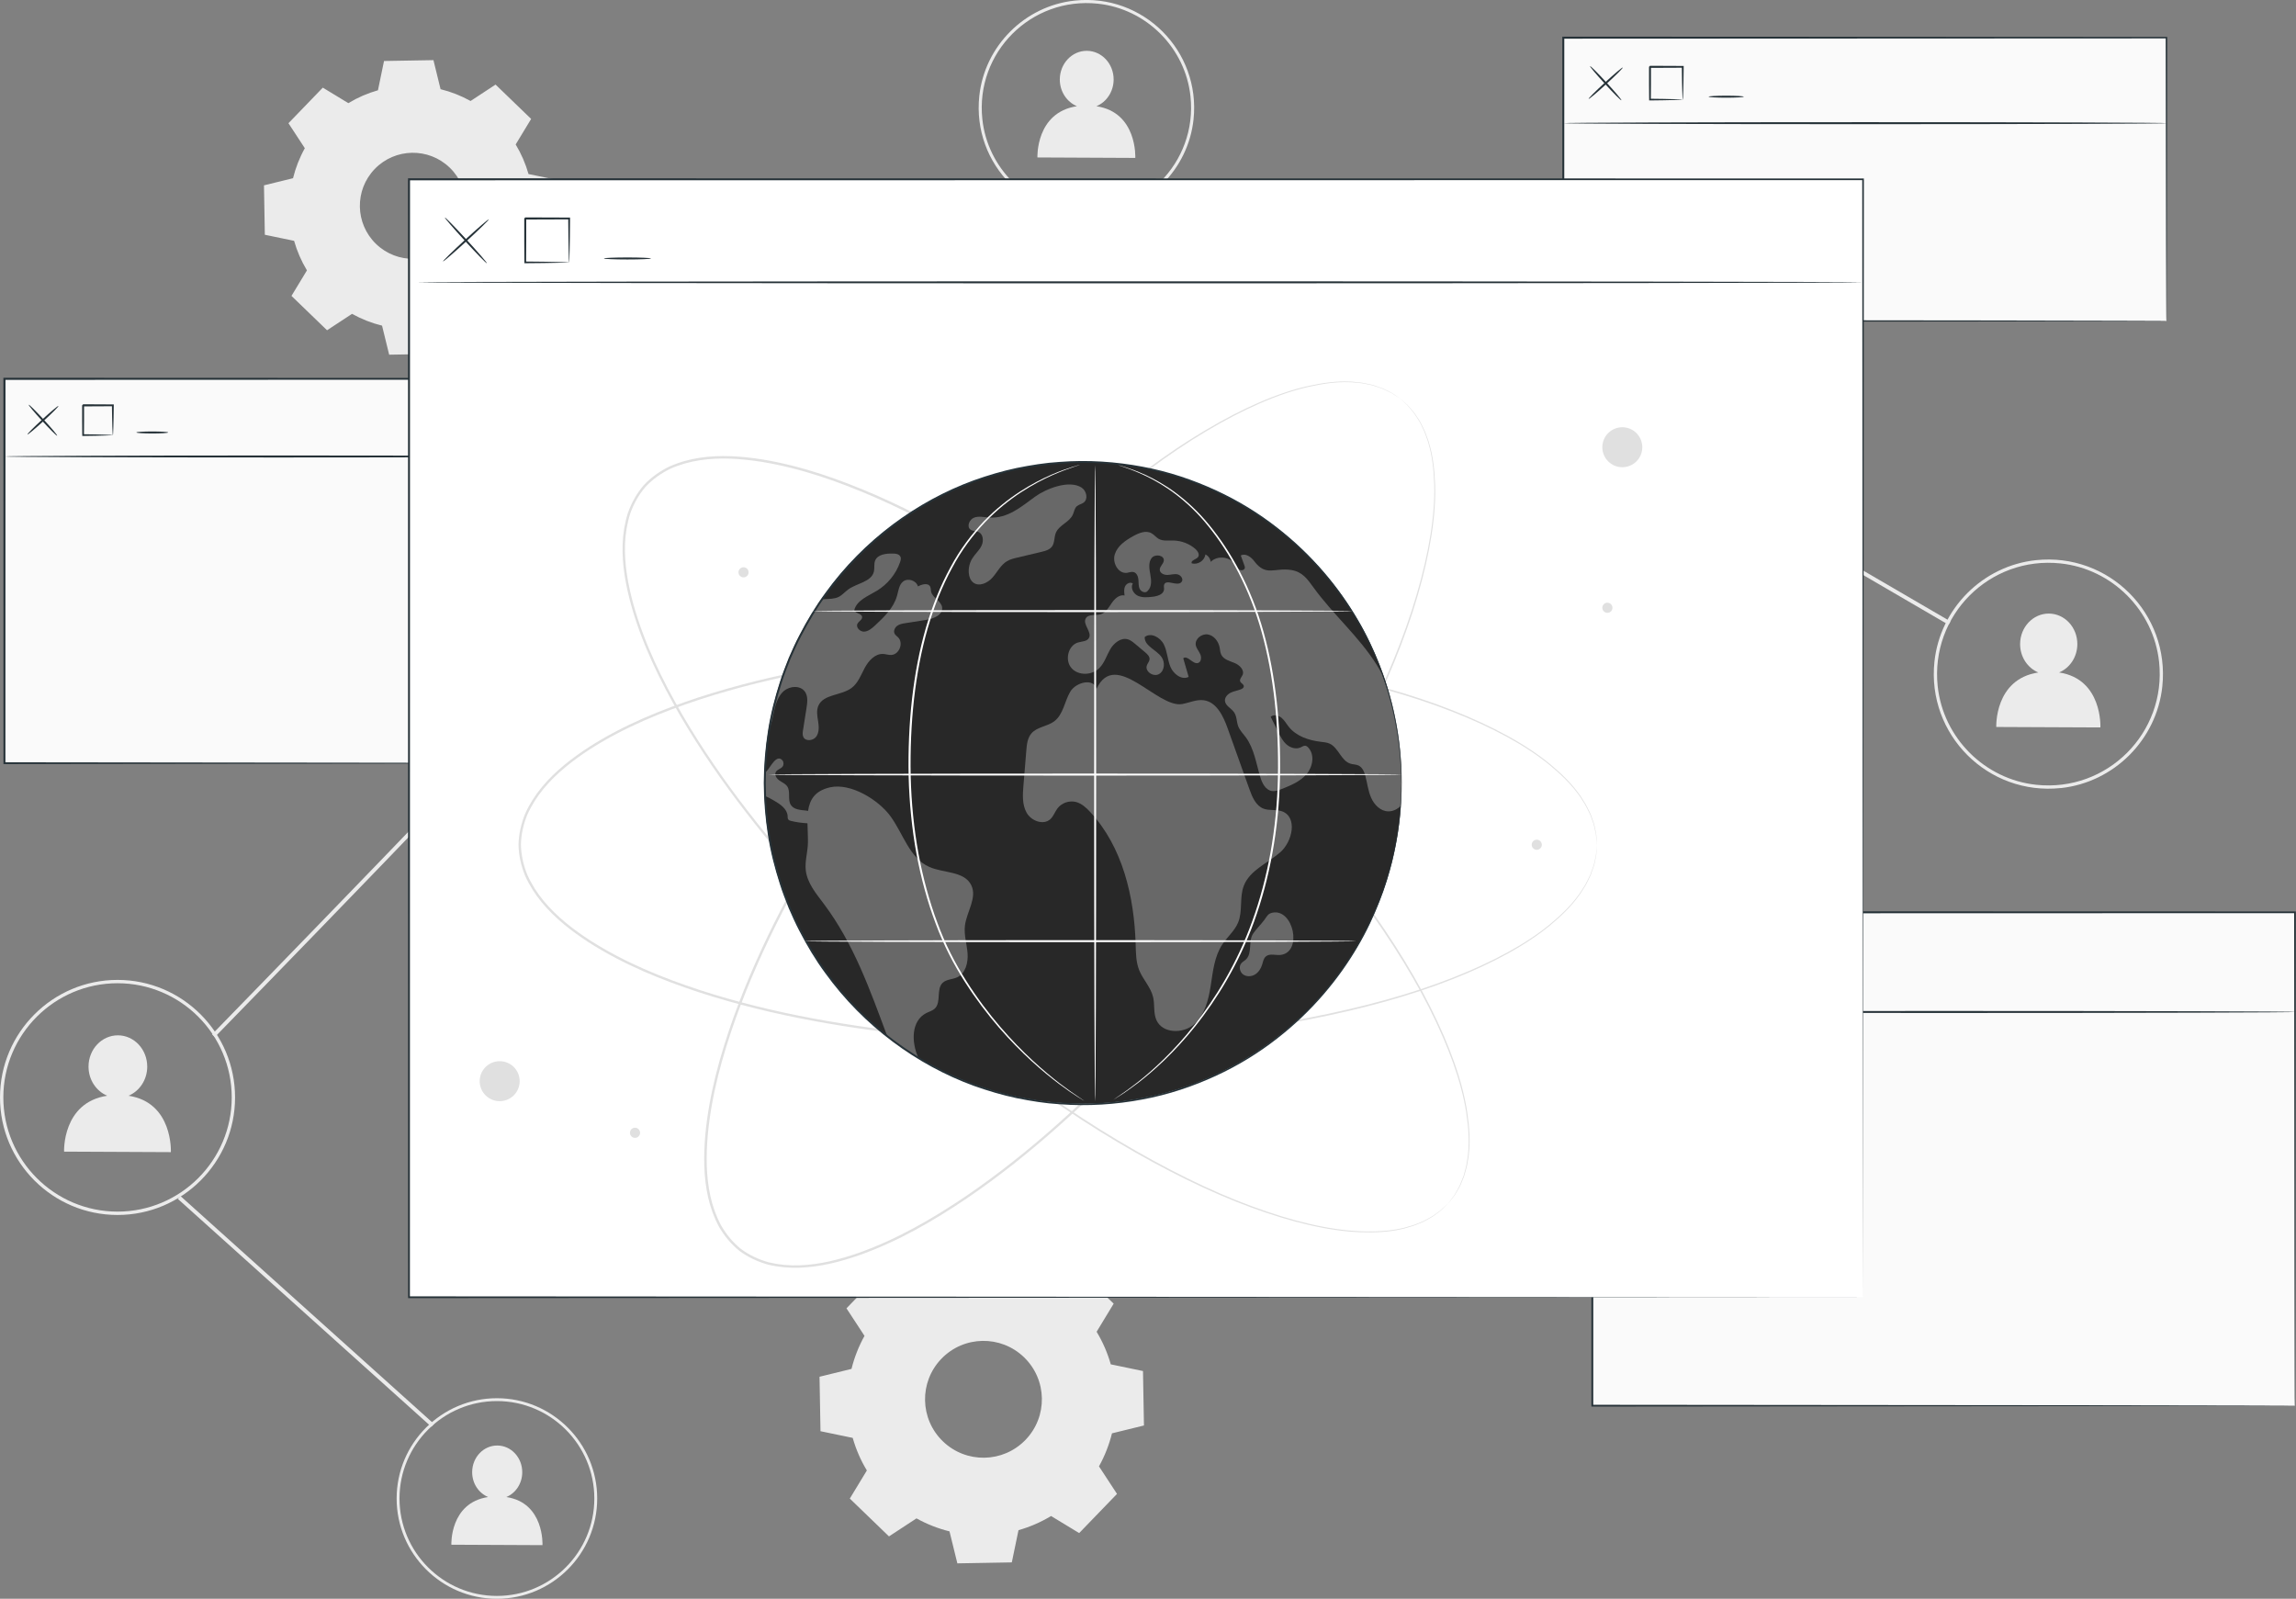 <?xml version="1.0" encoding="UTF-8"?><svg id="Window" xmlns="http://www.w3.org/2000/svg" viewBox="0 0 593.69 413.39"><rect x="0" y="0" width="593.69" height="413.39" fill="#808080" stroke="none"/><defs><style>.cls-1{fill:#fff;}.cls-2{fill:#fafafa;}.cls-3{fill:#e0e0e0;}.cls-4{fill:#282828;}.cls-5{opacity:.3;}.cls-6{fill:#ebebeb;}.cls-7{fill:#263238;}</style></defs><path class="cls-6" d="m235.93,332.57c2.66-1.61,5.5-2.83,8.42-3.66l1.73-8.33,14.08-.25,2.03,8.27c2.95.73,5.82,1.85,8.54,3.36l7.11-4.66,10.13,9.78-4.41,7.27c1.61,2.66,2.83,5.5,3.66,8.42l8.33,1.73.25,14.08-8.27,2.03c-.73,2.95-1.85,5.82-3.36,8.54l4.66,7.12-9.78,10.13-7.27-4.41c-2.66,1.61-5.5,2.83-8.42,3.66l-1.73,8.33-14.08.25-2.03-8.27c-2.95-.73-5.82-1.85-8.54-3.36l-7.11,4.66-10.13-9.78,4.41-7.27c-1.61-2.66-2.83-5.5-3.66-8.42l-8.33-1.73-.25-14.08,8.27-2.03c.73-2.95,1.85-5.82,3.36-8.54l-4.66-7.12,9.78-10.13,7.27,4.41h0Zm7.5,18.75c-5.79,6-5.63,15.56.38,21.36,6,5.79,15.56,5.63,21.36-.38,5.79-6,5.63-15.56-.38-21.36-6-5.79-15.56-5.63-21.36.38Z"/><g><path class="cls-6" d="m90.09,26.66c2.42-1.46,4.99-2.57,7.64-3.32l1.57-7.57,12.78-.22,1.84,7.51c2.68.66,5.29,1.68,7.76,3.05l6.46-4.24,9.2,8.88-4,6.6c1.46,2.42,2.57,4.99,3.32,7.65l7.57,1.57.22,12.78-7.51,1.84c-.66,2.68-1.68,5.29-3.05,7.76l4.23,6.46-8.88,9.2-6.61-4.01c-2.42,1.46-4.99,2.57-7.65,3.32l-1.57,7.57-12.78.22-1.84-7.51c-2.68-.66-5.29-1.68-7.76-3.05l-6.46,4.24-9.2-8.88,4-6.6c-1.46-2.42-2.57-4.99-3.32-7.64l-7.57-1.57-.22-12.78,7.51-1.84c.66-2.68,1.68-5.29,3.05-7.76l-4.23-6.46,8.88-9.2,6.61,4.01h0Zm6.81,17.03c-5.26,5.45-5.11,14.13.34,19.39,5.45,5.26,14.13,5.11,19.39-.34,5.26-5.45,5.11-14.13-.34-19.39-5.45-5.26-14.13-5.11-19.39.34Z"/><rect class="cls-6" x="407.83" y="-5.53" width="1" height="221.67" transform="translate(111.76 405.09) rotate(-59.77)"/><path class="cls-6" d="m55.56,268.14l-.72-.7c.79-.81,79.25-81.19,112.43-117.45,24.04-26.26,94-99.11,94.71-99.84l.72.69c-.7.73-70.66,73.57-94.69,99.83-33.19,36.27-111.66,116.66-112.45,117.47Z"/><g><path class="cls-6" d="m33.25,283.31c2.81-1.18,4.8-4.07,4.82-7.48.02-4.47-3.36-8.11-7.56-8.13-4.19-.02-7.6,3.59-7.62,8.06-.01,3.44,2,6.37,4.83,7.56-11.68,1.76-11.15,14.45-11.15,14.45l27.61.13s.63-12.83-10.95-14.58Z"/><path class="cls-6" d="m30.39,314.15c-16.76,0-30.39-13.63-30.39-30.39s13.63-30.39,30.39-30.39,30.39,13.63,30.39,30.39-13.63,30.39-30.39,30.39Zm0-59.92c-16.28,0-29.53,13.24-29.53,29.52s13.24,29.53,29.53,29.53,29.53-13.25,29.53-29.53-13.24-29.52-29.53-29.52Z"/></g><g><path class="cls-6" d="m532.45,173.87c2.74-1.15,4.68-3.97,4.7-7.3.02-4.36-3.28-7.91-7.37-7.92-4.08-.02-7.41,3.5-7.43,7.86-.01,3.36,1.95,6.21,4.71,7.37-11.39,1.72-10.87,14.09-10.87,14.09l26.92.12s.61-12.51-10.67-14.21Z"/><path class="cls-6" d="m532.88,203.76c-18.86,2-34.68-13.82-32.68-32.68,1.46-13.74,12.5-24.79,26.24-26.24,18.86-2,34.68,13.82,32.68,32.68-1.46,13.74-12.5,24.79-26.24,26.25Zm-.09-58.08c-18.32-1.94-33.69,13.43-31.75,31.75,1.42,13.35,12.15,24.08,25.5,25.49,18.32,1.94,33.69-13.43,31.75-31.75-1.42-13.35-12.15-24.08-25.5-25.49Z"/></g><g><path class="cls-6" d="m283.54,27.45c2.57-1.08,4.4-3.73,4.42-6.86.02-4.1-3.08-7.43-6.93-7.45-3.84-.02-6.97,3.29-6.99,7.39-.01,3.16,1.83,5.84,4.43,6.93-10.7,1.61-10.22,13.25-10.22,13.25l25.31.12s.58-11.76-10.03-13.36Z"/><path class="cls-6" d="m283.95,55.56c-17.73,1.88-32.61-12.99-30.73-30.73,1.37-12.92,11.75-23.31,24.67-24.68,17.73-1.88,32.61,12.99,30.73,30.73-1.37,12.92-11.75,23.31-24.67,24.68Zm-.09-54.61c-17.23-1.82-31.68,12.63-29.85,29.85,1.33,12.55,11.42,22.64,23.97,23.97,17.23,1.82,31.68-12.63,29.85-29.85-1.33-12.55-11.42-22.64-23.97-23.97Z"/></g><g><path class="cls-6" d="m130.93,387.08c2.4-1,4.1-3.48,4.11-6.39.02-3.81-2.87-6.92-6.45-6.93-3.57-.02-6.49,3.06-6.5,6.87-.01,2.94,1.7,5.44,4.13,6.45-9.96,1.5-9.51,12.33-9.51,12.33l23.56.11s.54-10.95-9.34-12.44Z"/><path class="cls-6" d="m128.49,413.39c-14.3,0-25.93-11.63-25.93-25.93s11.63-25.93,25.93-25.93,25.93,11.63,25.93,25.93-11.63,25.93-25.93,25.93Zm0-51.12c-13.89,0-25.19,11.3-25.19,25.19s11.3,25.19,25.19,25.19,25.19-11.3,25.19-25.19-11.3-25.19-25.19-25.19Z"/></g><rect class="cls-6" x="78.58" y="295.03" width="1" height="88.15" transform="translate(-225.97 171.21) rotate(-48.05)"/></g><g><rect class="cls-2" x="404.23" y="9.74" width="155.96" height="73.25"/><path class="cls-7" d="m560.19,82.99s-.01-.45-.02-1.31c0-.87-.01-2.14-.02-3.81-.01-3.35-.03-8.27-.05-14.6-.02-12.66-.06-30.94-.1-53.53l.19.19c-40.55.02-95.52.04-155.95.07h-.01l.26-.26c0,25.78,0,50.56-.01,73.25l-.25-.25c45.4.05,84.36.09,111.98.12,13.82.03,24.8.05,32.34.07,3.76.01,6.67.02,8.64.03.98,0,1.72.01,2.24.01.5,0,.77.02.77.02,0,0-.24.01-.74.02-.51,0-1.24,0-2.21.01-1.96,0-4.85.02-8.59.03-7.52.02-18.49.04-32.28.07-27.66.03-66.67.07-112.14.12h-.25s0-.25,0-.25c0-22.69,0-47.47-.01-73.25v-.26s.26,0,.26,0h.01c60.43.03,115.4.05,155.95.07h.19s0,.19,0,.19c-.04,22.63-.08,40.96-.1,53.64-.02,6.31-.04,11.22-.05,14.56,0,1.65-.02,2.91-.02,3.78,0,.85-.02,1.27-.02,1.27Z"/></g><path class="cls-7" d="m560.43,31.85c0,.14-34.97.26-78.1.26s-78.1-.12-78.1-.26,34.96-.26,78.1-.26,78.1.12,78.1.26Z"/><g><path class="cls-7" d="m419.61,17.46c.1.11-1.8,2.01-4.24,4.25-2.44,2.24-4.49,3.97-4.59,3.86-.1-.11,1.8-2.01,4.24-4.25,2.44-2.24,4.49-3.97,4.59-3.86Z"/><path class="cls-7" d="m419.26,25.93c-.11.1-2.01-1.8-4.25-4.24-2.24-2.44-3.97-4.49-3.86-4.59.11-.1,2.01,1.8,4.25,4.24,2.24,2.44,3.97,4.49,3.86,4.59Z"/></g><path class="cls-7" d="m435.1,25.76s-.03-.25-.05-.66c-.02-.49-.04-1.06-.06-1.75-.04-1.49-.09-3.58-.11-6.07l.23.23c-2.49.01-5.38.02-8.47.04-.06.06.49-.49.26-.26h0v.58s0,.57,0,.57c0,.38,0,.76,0,1.13,0,.75,0,1.48,0,2.19,0,1.42-.02,2.75-.03,4l-.23-.23c2.49.02,4.58.07,6.07.11.68.02,1.26.04,1.75.06.41.02.64.03.66.05.03.03-.78.07-2.26.11-1.47.04-3.62.09-6.21.11h-.22s0-.23,0-.23c0-1.24-.02-2.58-.03-4,0-.71,0-1.44,0-2.19,0-.37,0-.75,0-1.13v-.57s0-.29,0-.29v-.15s0-.07,0-.07v-.05h0v-.02c-.23.23.32-.32.26-.26,3.09.01,5.98.02,8.47.04h.23s0,.23,0,.23c-.02,2.59-.07,4.74-.11,6.21-.04,1.48-.08,2.29-.11,2.26Z"/><path class="cls-7" d="m450.9,25c0,.14-2.03.26-4.54.26s-4.55-.12-4.55-.26,2.03-.26,4.55-.26,4.54.12,4.54.26Z"/><g><g><rect class="cls-2" x="1.15" y="97.96" width="141.54" height="99.38"/><path class="cls-7" d="m142.68,197.34s-.02-.62-.02-1.81c0-1.2-.01-2.96-.02-5.26-.01-4.61-.03-11.38-.05-20.03-.03-17.29-.06-42.1-.11-72.28l.21.21c-39.38.01-88.45.03-141.52.05h-.01l.26-.26c0,35.54-.02,69.28-.02,99.38l-.24-.24c41.77.05,77.12.09,102.04.12,12.47.03,22.33.05,29.08.06,3.37.01,5.97.02,7.73.03.87,0,1.54.01,1.99.01.45,0,.68.01.68.01,0,0-.22,0-.66.01-.45,0-1.11,0-1.97.01-1.75,0-4.33.02-7.68.03-6.74.01-16.58.04-29.03.06-24.96.03-60.37.07-102.2.12h-.24s0-.24,0-.24c0-30.09-.01-63.84-.02-99.38v-.26s.26,0,.26,0h.01c53.08.02,102.14.04,141.52.05h.21s0,.21,0,.21c-.05,30.23-.08,55.09-.11,72.41-.02,8.63-.04,15.38-.05,19.98-.01,2.28-.02,4.03-.02,5.22,0,1.18-.02,1.77-.02,1.77Z"/></g><path class="cls-7" d="m142.9,118.03c0,.14-31.74.26-70.87.26s-70.88-.12-70.88-.26,31.73-.26,70.88-.26,70.87.12,70.87.26Z"/><g><path class="cls-7" d="m15.11,104.97c.1.11-1.62,1.84-3.83,3.87-2.21,2.03-4.08,3.6-4.18,3.49-.1-.11,1.62-1.84,3.83-3.87,2.21-2.03,4.08-3.6,4.18-3.49Z"/><path class="cls-7" d="m14.78,112.66c-.11.1-1.84-1.62-3.87-3.83-2.03-2.21-3.6-4.08-3.49-4.18.11-.1,1.84,1.62,3.87,3.83,2.03,2.21,3.6,4.08,3.49,4.18Z"/></g><path class="cls-7" d="m29.16,112.5s-.07-.84-.11-2.19c-.04-1.35-.09-3.24-.11-5.5l.23.23c-2.27.01-4.89.02-7.69.04-.06.06.49-.49.26-.26h0v.26s0,.26,0,.26v.52c0,.35,0,.69,0,1.03,0,.68,0,1.34,0,1.99,0,1.28-.02,2.5-.03,3.63l-.23-.23c2.26.02,4.15.07,5.5.11,1.35.04,2.15.08,2.19.11.03.03-.7.07-2.04.11-1.34.04-3.29.09-5.64.11h-.22s0-.23,0-.23c0-1.13-.02-2.34-.03-3.63,0-.65,0-1.31,0-1.99,0-.34,0-.68,0-1.03v-.52s0-.26,0-.26v-.25h0c-.23.22.32-.33.26-.28,2.8.01,5.42.02,7.69.04h.23s0,.23,0,.23c-.02,2.35-.07,4.31-.11,5.64-.04,1.34-.08,2.08-.11,2.04Z"/><path class="cls-7" d="m43.5,111.82c0,.14-1.85.26-4.12.26s-4.12-.12-4.12-.26,1.85-.26,4.12-.26,4.12.12,4.12.26Z"/></g><g><g><rect class="cls-2" x="411.72" y="235.9" width="181.68" height="127.57"/><path class="cls-7" d="m593.41,363.47s-.02-.8-.02-2.32c0-1.53-.01-3.79-.02-6.75-.01-5.91-.03-14.6-.05-25.7-.03-22.19-.06-54.06-.11-92.8l.21.21c-50.55.01-113.54.03-181.67.05h-.01l.26-.26c0,45.62-.02,88.94-.02,127.57l-.24-.24c53.63.05,99.02.09,131.01.12,16.01.03,28.66.05,37.33.06,4.33.01,7.66.02,9.91.03,1.12,0,1.97.01,2.56.01.58,0,.88.01.88.01,0,0-.28,0-.85.01-.58,0-1.42,0-2.53.01-2.25,0-5.56.02-9.87.03-8.65.01-21.29.04-37.27.06-32.03.03-77.48.07-131.17.12h-.24s0-.24,0-.24c0-38.63-.01-81.94-.02-127.57v-.26h.28c68.13.02,131.12.04,181.67.05h.21s0,.21,0,.21c-.05,38.8-.08,70.71-.11,92.93-.02,11.08-.04,19.75-.05,25.65-.01,2.94-.02,5.18-.02,6.71,0,1.51-.02,2.28-.02,2.28Z"/></g><path class="cls-7" d="m593.69,261.66c0,.14-40.74.26-90.98.26s-90.99-.12-90.99-.26,40.73-.26,90.99-.26,90.98.12,90.98.26Z"/><g><path class="cls-7" d="m429.64,244.91c.1.11-2.13,2.31-4.96,4.92-2.84,2.61-5.22,4.64-5.32,4.53-.1-.11,2.13-2.31,4.96-4.92,2.84-2.61,5.22-4.64,5.32-4.53Z"/><path class="cls-7" d="m429.23,254.77c-.11.1-2.31-2.13-4.92-4.96-2.61-2.84-4.64-5.22-4.53-5.32s2.31,2.13,4.92,4.97c2.61,2.84,4.64,5.22,4.53,5.32Z"/></g><path class="cls-7" d="m447.69,254.56s-.03-.28-.05-.76c-.02-.55-.04-1.22-.06-2.03-.04-1.73-.09-4.17-.11-7.08l.23.23c-2.89.01-6.27.02-9.87.04-.06.06.49-.49.26-.26h0v.67s0,.67,0,.67c0,.44,0,.88,0,1.32,0,.87,0,1.72,0,2.55,0,1.65-.02,3.21-.03,4.65l-.23-.23c2.91.02,5.35.07,7.08.11.81.02,1.48.04,2.03.06.48.02.74.03.76.05s-.21.03-.66.05c-.53.02-1.19.04-1.98.06-1.72.04-4.22.09-7.22.11h-.22s0-.23,0-.23c0-1.44-.02-3-.03-4.65,0-.83,0-1.68,0-2.55,0-.44,0-.88,0-1.32v-.67s0-.34,0-.34v-.25s0-.04,0-.04v-.02h0v-.02h0c-.23.23.32-.32.26-.26,3.6.01,6.97.02,9.87.04h.23s0,.23,0,.23c-.02,3.01-.07,5.5-.11,7.22-.02.79-.04,1.45-.06,1.98-.02.45-.03.68-.05.66Z"/><path class="cls-7" d="m466.09,253.69c0,.14-2.37.26-5.29.26s-5.29-.12-5.29-.26,2.37-.26,5.29-.26,5.29.12,5.29.26Z"/></g><g><rect class="cls-1" x="105.76" y="46.36" width="375.98" height="289.06"/><path class="cls-7" d="m481.74,335.42c0-1.78-.08-114.41-.21-289.06l.21.21c-106.69.01-236.3.03-375.95.05h-.03l.26-.26c0,104.1-.02,202.61-.03,289.06l-.23-.23c223.06.14,373.92.23,375.98.23-2.06,0-152.92.1-375.98.23h-.23s0-.23,0-.23c0-86.45-.02-184.96-.03-289.06v-.26h.29c139.65.02,269.25.03,375.95.05h.21v.21c-.13,174.65-.21,287.28-.21,289.06Z"/></g><g><path class="cls-3" d="m374.49,311.11s.32-.45.97-1.3c.16-.21.35-.45.55-.72.18-.28.35-.6.55-.95.39-.69.88-1.48,1.23-2.47.19-.49.42-.99.62-1.54.16-.56.32-1.16.49-1.78.2-.62.3-1.28.41-1.98.09-.7.28-1.42.3-2.18.33-3.05.13-6.6-.48-10.52-1.22-7.87-4.55-17.14-9.66-27.21-5.1-10.09-12.12-20.95-20.75-32.27-8.63-11.32-19.01-23.02-30.94-34.76-11.94-11.73-25.47-23.51-40.62-34.68-7.58-5.57-15.58-10.98-24.01-16.07-8.42-5.1-17.31-9.86-26.67-13.99-9.37-4.07-19.25-7.62-29.68-9.3-5.2-.8-10.56-1.19-15.83-.39-2.63.4-5.21,1.12-7.65,2.21-2.39,1.17-4.6,2.73-6.42,4.69-1.75,2.03-3.05,4.39-3.94,6.9-.81,2.54-1.24,5.19-1.34,7.85-.2,5.33.8,10.61,2.18,15.68,2.85,10.17,7.51,19.59,12.62,28.44,5.16,8.84,10.9,17.13,16.93,24.91,6.02,7.8,12.3,15.13,18.7,22.03,12.82,13.79,26.07,25.89,39.08,36.42,13.02,10.52,25.82,19.5,38.05,26.79,12.23,7.28,23.81,13.03,34.42,16.94,10.59,3.93,20.18,6.19,28.13,6.5,3.97.16,7.52-.05,10.51-.72.76-.11,1.45-.38,2.13-.55.68-.18,1.33-.36,1.92-.63.6-.24,1.17-.47,1.71-.69.52-.26,1-.54,1.46-.79.94-.46,1.67-1.04,2.31-1.51.32-.24.62-.44.88-.66.24-.23.46-.44.65-.62.78-.74,1.19-1.11,1.19-1.11,0,0-.38.4-1.14,1.16-.19.19-.41.4-.64.64-.25.22-.56.43-.87.67-.64.48-1.36,1.07-2.3,1.54-.46.25-.94.54-1.46.81-.54.22-1.12.46-1.72.71-.59.27-1.24.46-1.93.65-.69.18-1.38.45-2.14.57-3,.7-6.57.92-10.56.78-7.99-.28-17.62-2.51-28.24-6.42-10.65-3.9-22.27-9.62-34.53-16.89-12.26-7.28-25.1-16.25-38.15-26.76-13.04-10.53-26.32-22.63-39.17-36.43-6.42-6.91-12.72-14.25-18.75-22.06-6.05-7.8-11.8-16.11-16.99-24.97-5.13-8.88-9.81-18.33-12.69-28.58-1.4-5.11-2.41-10.45-2.21-15.87.1-2.71.54-5.41,1.37-8.03.92-2.58,2.26-5.02,4.07-7.12,1.88-2.04,4.16-3.64,6.62-4.84,2.5-1.12,5.14-1.85,7.82-2.27,5.36-.81,10.78-.42,16.02.39,10.51,1.7,20.43,5.27,29.83,9.36,9.4,4.14,18.3,8.92,26.74,14.04,8.45,5.11,16.46,10.53,24.05,16.12,15.17,11.2,28.7,23.01,40.65,34.77,11.93,11.77,22.31,23.5,30.93,34.86,8.62,11.35,15.63,22.25,20.71,32.38,5.09,10.11,8.41,19.42,9.59,27.33.59,3.94.78,7.52.43,10.58-.03.77-.22,1.49-.32,2.19-.11.7-.22,1.37-.43,1.99-.18.62-.35,1.22-.51,1.79-.2.55-.44,1.06-.63,1.55-.36.99-.86,1.78-1.27,2.47-.21.34-.38.67-.57.94-.21.26-.39.5-.56.71-.67.85-1.02,1.27-1.02,1.27Z"/><path class="cls-3" d="m412.89,218.42s-.06-.55-.14-1.62c-.02-.27-.04-.57-.07-.9-.05-.33-.14-.68-.22-1.07-.17-.78-.32-1.69-.72-2.66-.18-.49-.35-1.02-.57-1.56-.26-.52-.53-1.08-.82-1.65-.26-.59-.63-1.16-1.01-1.75-.4-.58-.73-1.24-1.23-1.83-1.78-2.49-4.3-5.01-7.36-7.53-6.15-5.06-14.81-9.76-25.32-13.87-10.53-4.14-22.99-7.57-36.97-10.27-13.98-2.7-29.51-4.52-46.23-5.34-16.72-.8-34.65-.59-53.4,1.17-9.37.89-18.94,2.18-28.62,3.99-9.68,1.8-19.48,4.16-29.21,7.32-9.7,3.2-19.44,7.13-28.34,12.81-4.41,2.86-8.67,6.14-12.07,10.24-1.69,2.05-3.14,4.31-4.23,6.74-1.01,2.47-1.62,5.09-1.66,7.77.05,2.68.65,5.31,1.65,7.78,1.09,2.43,2.53,4.7,4.23,6.75,3.4,4.11,7.66,7.39,12.07,10.25,8.9,5.69,18.64,9.62,28.35,12.82,9.74,3.16,19.54,5.52,29.22,7.32,9.68,1.81,19.25,3.1,28.62,3.99,18.75,1.76,36.68,1.97,53.4,1.16,16.72-.82,32.25-2.64,46.23-5.34,13.97-2.7,26.44-6.13,36.97-10.27,10.52-4.12,19.18-8.81,25.32-13.87,3.06-2.52,5.58-5.04,7.36-7.53.49-.59.83-1.25,1.23-1.83.39-.59.75-1.16,1.01-1.75.29-.58.56-1.13.82-1.65.22-.54.39-1.07.57-1.56.4-.97.55-1.88.72-2.66.08-.39.17-.74.22-1.07.03-.33.05-.63.07-.9.08-1.07.14-1.62.14-1.62,0,0-.02.55-.08,1.62-.02.27-.03.57-.05.9-.04.33-.13.69-.2,1.08-.16.78-.3,1.7-.7,2.68-.18.49-.34,1.03-.56,1.58-.26.53-.53,1.09-.81,1.67-.26.6-.62,1.17-1.01,1.77-.4.59-.73,1.26-1.22,1.85-1.78,2.52-4.29,5.06-7.36,7.61-6.15,5.11-14.82,9.86-25.35,14.01-10.54,4.18-23.02,7.64-37.01,10.38-14,2.74-29.54,4.58-46.29,5.43-16.74.82-34.7.64-53.48-1.11-9.39-.88-18.97-2.17-28.68-3.98-9.71-1.8-19.53-4.16-29.3-7.33-9.74-3.21-19.52-7.15-28.49-12.88-4.45-2.89-8.75-6.2-12.21-10.38-1.73-2.09-3.2-4.4-4.32-6.9-1.04-2.54-1.66-5.25-1.7-8.02.05-2.77.68-5.48,1.72-8.02,1.12-2.5,2.6-4.81,4.33-6.89,3.46-4.18,7.77-7.48,12.21-10.37,8.97-5.73,18.75-9.67,28.49-12.87,9.77-3.16,19.59-5.53,29.29-7.32,9.7-1.81,19.29-3.1,28.67-3.98,18.78-1.74,36.73-1.93,53.48-1.11,16.74.84,32.29,2.69,46.29,5.42,13.99,2.73,26.47,6.2,37.01,10.38,10.53,4.16,19.2,8.9,25.35,14.01,3.07,2.55,5.58,5.09,7.36,7.61.49.59.83,1.26,1.22,1.85.38.6.75,1.17,1.01,1.77.28.58.55,1.14.81,1.67.22.55.38,1.08.56,1.58.39.98.54,1.9.7,2.68.07.39.16.75.2,1.08.02.33.04.63.05.9.06,1.08.08,1.62.08,1.62Z"/><path class="cls-3" d="m362.01,103.05s-.47-.29-1.37-.88c-.22-.15-.48-.31-.75-.5-.29-.16-.63-.31-.98-.48-.72-.34-1.53-.78-2.54-1.06-.5-.16-1.02-.35-1.58-.51-.57-.12-1.18-.24-1.81-.37-.63-.16-1.3-.22-2-.27-.7-.04-1.43-.18-2.2-.15-3.06-.12-6.59.33-10.46,1.21-7.77,1.75-16.78,5.72-26.48,11.51-9.72,5.78-20.07,13.54-30.76,22.93-10.7,9.39-21.65,20.55-32.54,33.26-10.88,12.72-21.7,27.03-31.79,42.92-5.04,7.95-9.88,16.3-14.38,25.06-4.51,8.76-8.65,17.94-12.12,27.57-3.42,9.63-6.28,19.73-7.24,30.25-.44,5.24-.46,10.61.7,15.82.58,2.6,1.48,5.12,2.74,7.48,1.33,2.31,3.04,4.4,5.12,6.08,2.15,1.6,4.59,2.74,7.16,3.46,2.59.63,5.26.88,7.92.79,5.33-.17,10.53-1.52,15.5-3.26,9.95-3.55,19.03-8.84,27.5-14.55,8.46-5.76,16.33-12.06,23.69-18.61,7.37-6.54,14.25-13.31,20.69-20.18,12.87-13.74,24.03-27.79,33.64-41.49,9.6-13.72,17.67-27.11,24.1-39.81,6.42-12.7,11.35-24.65,14.53-35.51,3.19-10.83,4.79-20.55,4.55-28.51-.12-3.97-.56-7.5-1.44-10.43-.16-.75-.48-1.42-.69-2.09-.23-.67-.46-1.3-.76-1.87-.28-.58-.55-1.13-.81-1.66-.29-.51-.61-.96-.89-1.4-.52-.91-1.15-1.59-1.66-2.2-.26-.3-.48-.59-.71-.83-.25-.22-.47-.43-.67-.61-.79-.72-1.19-1.11-1.19-1.11,0,0,.42.35,1.23,1.06.2.18.43.38.68.6.24.24.46.53.73.82.52.6,1.16,1.28,1.69,2.19.28.44.61.9.9,1.4.26.53.54,1.08.82,1.66.31.57.55,1.21.78,1.88.22.67.55,1.35.71,2.1.9,2.95,1.37,6.49,1.51,10.48.28,7.99-1.29,17.75-4.46,28.62-3.15,10.89-8.06,22.88-14.47,35.61-6.41,12.74-14.48,26.16-24.07,39.91-9.61,13.74-20.76,27.82-33.64,41.59-6.45,6.88-13.34,13.67-20.72,20.23-7.37,6.57-15.25,12.89-23.74,18.67-8.5,5.73-17.61,11.05-27.64,14.63-5.01,1.75-10.26,3.12-15.68,3.29-2.71.09-5.44-.16-8.1-.81-2.64-.74-5.17-1.91-7.39-3.57-2.16-1.74-3.92-3.9-5.29-6.27-1.29-2.42-2.2-5-2.8-7.64-1.18-5.3-1.16-10.72-.71-16.01.97-10.6,3.85-20.74,7.28-30.4,3.48-9.66,7.63-18.87,12.16-27.64,4.51-8.78,9.37-17.14,14.42-25.1,10.13-15.91,20.98-30.22,31.89-42.94,10.92-12.72,21.91-23.87,32.65-33.26,10.73-9.38,21.12-17.12,30.88-22.89,9.74-5.78,18.8-9.72,26.61-11.45,3.89-.86,7.44-1.29,10.52-1.15.77-.03,1.5.12,2.21.17.71.06,1.38.13,2.02.29.63.13,1.24.26,1.82.38.56.16,1.09.36,1.59.53,1.01.29,1.83.74,2.55,1.09.35.18.69.33.98.5.28.19.53.36.75.51.89.61,1.33.93,1.33.93Z"/><path class="cls-3" d="m132.86,275.9c2.02,2.02,2.02,5.29,0,7.31-2.02,2.02-5.29,2.02-7.31,0-2.02-2.02-2.02-5.29,0-7.31,2.02-2.02,5.29-2.02,7.31,0Z"/><path class="cls-3" d="m424.66,115.64c0,2.86-2.32,5.17-5.17,5.17s-5.17-2.32-5.17-5.17,2.32-5.17,5.17-5.17,5.17,2.32,5.17,5.17Z"/><circle class="cls-3" cx="164.2" cy="292.9" r="1.31"/><path class="cls-3" d="m193.57,147.98c0,.73-.59,1.31-1.31,1.31s-1.31-.59-1.31-1.31.59-1.31,1.31-1.31,1.31.59,1.31,1.31Z"/><path class="cls-3" d="m398.68,218.42c0,.73-.59,1.31-1.31,1.31s-1.31-.59-1.31-1.31.59-1.31,1.31-1.31,1.31.59,1.31,1.31Z"/><path class="cls-3" d="m416.94,157.15c0,.73-.59,1.31-1.31,1.31s-1.31-.59-1.31-1.31.59-1.31,1.31-1.31,1.31.59,1.31,1.31Z"/></g><ellipse class="cls-4" cx="280.03" cy="202.4" rx="82.42" ry="82.98"/><g class="cls-5"><path class="cls-1" d="m249.5,239.39c.43-3.61,3.25-7.28,1.63-10.54-1.81-3.64-7.09-3.05-10.81-4.68-5.19-2.28-6.79-8.72-10.18-13.27-3.04-4.07-10.13-8.54-15.53-7.32-3.91.89-5.25,3.22-5.66,6.09-.17-.03-.33-.05-.5-.08-1.45-.16-3.14-.23-3.94-1.43-.93-1.4-.01-3.47-.96-4.84-.5-.72-1.36-1.03-2.06-1.54-.7-.5-1.3-1.43-.87-2.19.35-.64,1.26-.77,1.72-1.36.36-.47.35-1.19-.03-1.63-1.49-1.76-3.14,1.83-3.96,2.67-.23.25-.46.46-.67.63h0c-.01.17-.03.31-.03.47-.02.49-.02.99-.03,1.49,0,.5-.03.99-.03,1.49,0,.4.01.8.02,1.21,0,.4,0,.81.02,1.21.89.3,1.72.77,2.54,1.25,1.6.93,3.39,2.15,3.49,4,.01.3-.01.63.17.87.17.23.48.33.77.39,1.37.33,2.78.52,4.19.59.03,1.66.14,3.39.12,5.03-.04,2.39-.82,4.75-.56,7.11.38,3.34,2.7,6.08,4.72,8.76,7.69,10.27,11.84,22.06,16.34,34.13h0c.83.67,2.03,1.55,2.89,2.16.68.49,1.3.92,2,1.38.69.47,1.31.87,2.02,1.31.5.31.6.4,1.11.7-.07-.14.06.1,0-.04-1.81-3.98-1.82-9.49,2.08-11.46.74-.38,1.59-.59,2.2-1.16,1.73-1.64.31-5.03,2.05-6.68.98-.91,2.5-.85,3.72-1.4,2.18-1,2.88-3.79,2.71-6.19-.18-2.39-.96-4.76-.69-7.15Z"/></g><g class="cls-5"><path class="cls-1" d="m202.73,178.65c1.54-1.32,4.2-1.47,5.39.17.85,1.17.65,2.78.43,4.21-.3,1.93-.6,3.86-.91,5.79-.09.57-.17,1.2.08,1.73.57,1.23,2.58.99,3.35-.1.78-1.11.69-2.59.48-3.92-.21-1.34-.48-2.75.04-4,1.3-3.1,5.93-2.63,8.62-4.66,1.67-1.25,2.41-3.35,3.4-5.19.99-1.84,2.65-3.68,4.73-3.59.7.03,1.4.29,2.1.26,2.06-.07,3.26-3.08,1.8-4.54-.3-.31-.7-.56-.91-.94-.36-.69.03-1.58.65-2.05.63-.46,1.42-.59,2.19-.7,1.76-.29,3.52-.56,5.28-.83,1.94-.3,4.43-1.3,4.16-3.25-.23-1.68-2.52-2.44-2.86-4.11-.09-.4-.04-.85-.22-1.23-.53-1.07-2.14-.64-3.17-.07-.42-1.55-2.63-2.26-3.87-1.24-1.04.86-1.17,2.37-1.54,3.66-.86,3.13-3.35,5.5-5.72,7.71-.8.73-1.7,1.51-2.78,1.56-1.08.05-2.22-1.11-1.72-2.06.34-.65,1.28-1.03,1.19-1.76-.13-.91-1.72-.85-2.03-1.72.63-2.58,3.59-3.65,5.85-5.03,2.75-1.67,4.92-4.3,5.98-7.35.18-.48.33-1.06.08-1.51-.34-.65-1.21-.76-1.96-.76-1.75-.03-3.92.21-4.56,1.84-.34.87-.09,1.86-.3,2.78-.61,2.71-4.33,3.01-6.6,4.63-.89.63-1.58,1.5-2.56,1.98-1.06.51-2.29.47-3.47.56-.21.01-.74,0-.95.02-.72,1-1.28,1.91-1.95,2.94-.67,1.03-1.33,2.19-1.95,3.25-2.92,4.99-5.18,10.39-7,15.99-.64,1.95-1.19,4.05-1.68,6.06-.49,2.01-.84,3.92-1.18,5.99.81-1.67,1.17-3.73,1.49-5.19.43-1.97,1.07-4.03,2.59-5.35Z"/></g><g class="cls-5"><path class="cls-1" d="m271.98,141.38c.78-1.02.55-2.49,1.06-3.67.84-1.96,3.45-2.66,4.35-4.6.35-.74.43-1.65,1.04-2.21.51-.46,1.26-.55,1.8-.97,1.21-.93.71-3.05-.58-3.87-3.23-2.06-9.18.32-11.97,2.34-3.59,2.6-7.1,5.72-11.88,5.42-1.32-.08-2.69-.45-3.92.02-1.23.47-1.99,2.32-.93,3.1.59.44,1.43.31,2.09.62,1.23.57,1.35,2.35.75,3.57-.6,1.22-1.68,2.13-2.39,3.28-.69,1.12-1,2.46-.89,3.77.08.91.4,1.85,1.12,2.42,1.49,1.19,3.75.17,5-1.26,1.26-1.43,2.13-3.27,3.76-4.24.81-.49,1.75-.71,2.68-.93,2.08-.49,4.15-.99,6.23-1.48.99-.24,2.06-.52,2.68-1.33Z"/></g><g class="cls-5"><path class="cls-1" d="m362.43,201.77c0-1.19-.04-2.36-.11-3.53-.06-1.17-.11-2.36-.23-3.52-.09-.94-.17-1.88-.3-2.8-.13-.98-.26-2.1-.42-3.07-.49-2.9-1.02-5.49-1.81-8.29-.31-1.08-.83-2.22-1.18-3.28-.35-1.06-.72-2.11-1.11-3.15h0s0-.01,0-.01c-.42-.78-.86-1.55-1.34-2.31-4.58-7.25-11.23-12.93-16.26-19.87-1.64-2.26-2.92-4.12-5.83-4.56-4.3-.67-6.48,1.79-9.53-2.29-.82-1.1-2.26-2.11-3.47-1.46.31.87.64,1.75.95,2.63.07.18.13.38.1.57-.07.61-.98.78-1.5.44-.52-.35-.78-.97-1.15-1.47-1.36-1.94-4.54-2.19-6.19-.51-.07-.82-.61-1.59-1.37-1.93-.17,1.6-2.01,2.79-3.55,2.28-.25-.8,1.17-.94,1.67-1.62.46-.64-.09-1.53-.68-2.06-1.55-1.36-3.6-2.15-5.67-2.2-1.32-.03-2.74.22-3.89-.46-.66-.39-1.13-1.04-1.81-1.42-1.45-.82-3.26-.07-4.72.74-2,1.11-4.06,2.5-4.76,4.68-.72,2.16.86,5.1,3.13,4.82.57-.08,1.17-.35,1.73-.2.81.22,1.17,1.16,1.24,2,.07.82-.03,1.71.38,2.44.39.73,1.58,1.1,2.03.4,1.07-1.02.94-2.73.67-4.17-.26-1.45-.56-3.08.3-4.26.87-1.19,3.35-.81,3.18.65-.1.86-1.08,1.49-1.04,2.36.04.89,1.12,1.36,2.01,1.32.89-.03,1.79-.35,2.65-.13.87.21,1.56,1.34.94,1.98-1.08,1.23-3.9-.87-4.46.65-.16.39,0,.83-.04,1.25-.1,1.28-1.71,1.75-2.99,1.9-1.28.14-2.63.27-3.79-.27-1.16-.55-1.96-2.07-1.29-3.17-.65-.47-1.64,0-1.99.73-.35.72-.25,1.58-.14,2.37-1.36-.3-2.57.85-3.34,1.98-.78,1.15-1.53,2.48-2.84,2.88-1.33.4-3.16-.14-3.85,1.06-.9,1.56,1.71,3.55.8,5.1-.52.87-1.77.85-2.76,1.12-2.62.74-3.53,4.58-1.75,6.62,1.77,2.05,5.36,1.93,7.25-.03,1.32-1.34,1.85-3.23,2.8-4.85.95-1.6,2.75-3.06,4.55-2.54.7.21,1.3.7,1.86,1.17.87.73,1.75,1.46,2.62,2.2.56.47,1.17,1.06,1.12,1.79-.05.59-.51,1.04-.7,1.59-.55,1.58,1.73,3.08,3.17,2.22,1.45-.86,1.59-3.06.61-4.42-1.36-1.88-4.42-2.82-4.34-5.14,1.56-1.28,4.03.07,4.94,1.88.91,1.8.94,3.94,1.71,5.8.77,1.88,2.92,3.53,4.72,2.62-.47-1.62-.93-3.22-1.4-4.82,1.15-.86,2.46,1.64,3.83,1.23.83-.26.94-1.46.57-2.27-.35-.81-1-1.49-1.16-2.36-.26-1.59,1.51-3.01,3.12-2.75,1.59.26,2.75,1.79,3.05,3.36.12.63.14,1.29.42,1.86.6,1.25,2.15,1.63,3.43,2.15,1.29.52,2.62,1.81,2.09,3.09-.25.56-.83,1.1-.63,1.67.2.51.95.73.95,1.28-.01.37-.39.61-.73.76-.86.35-1.8.47-2.63.87-.83.39-1.59,1.2-1.53,2.11.1,1.3,1.66,1.93,2.39,3.01.7,1.03.6,2.4,1.04,3.57.42,1.08,1.28,1.93,1.97,2.86,2.16,2.95,2.67,6.74,3.73,10.24.47,1.58,1.33,3.34,2.95,3.64.89.16,1.77-.18,2.61-.51,2.33-.93,4.76-1.92,6.39-3.81,1.64-1.9,2.19-4.99.51-6.86-.21-.25-.48-.47-.8-.51-.44-.05-.83.25-1.23.43-1.19.55-2.65.09-3.64-.78-.98-.86-1.58-2.07-2.16-3.25-.64-1.29-1.28-2.59-1.93-3.9.77-.65,2-.38,2.79.26.78.64,1.26,1.56,1.9,2.35,1.94,2.43,5.14,3.49,8.23,3.86.78.09,1.59.16,2.32.48,2.31,1.06,2.97,4.46,5.41,5.19.68.21,1.43.17,2.07.47.96.46,1.45,1.55,1.73,2.58.53,1.92.72,3.94,1.53,5.76.8,1.83,2.43,3.48,4.41,3.51,1.24.03,2.36-.55,3.26-1.42.1-1.8.22-3.66.22-5.49,0-.38,0-.76-.03-1.13Z"/></g><g class="cls-5"><path class="cls-1" d="m329.08,235.97c-1.23.24-1.47.96-2.14,1.87-.87,1.18-2.11,2.37-2.9,3.54-1.34,1.98-.13,5.07-1.9,6.73-.36.34-.82.56-1.15.94-.71.82-.44,2.22.42,2.88.87.66,2.14.61,3.07.06.93-.55,1.56-1.53,1.88-2.57.23-.75.36-1.59.95-2.11,1.01-.88,2.58-.23,3.9-.41,5.65-.79,3.22-11.98-2.15-10.92Z"/></g><g class="cls-5"><path class="cls-1" d="m330.99,220.42c3.25-2.81,4.57-9.17.52-10.64-1.53-.56-3.29-.11-4.81-.7-1.98-.77-2.9-2.99-3.62-4.99-1.88-5.25-3.75-10.49-5.63-15.74-1.13-3.16-2.85-6.82-6.17-7.29-1.88-.26-3.71.63-5.58.98-6.44,1.17-17.27-14.41-22.17-3.92-.68-2.85-5.32-1.78-6.8.75-1.48,2.53-1.79,5.89-4.14,7.64-1.79,1.34-4.42,1.42-5.88,3.11-1.03,1.19-1.21,2.87-1.33,4.44-.25,3-.5,6-.74,8.99-.2,2.42-.37,5,.83,7.11,1.2,2.11,4.32,3.28,6.12,1.65.82-.75,1.17-1.89,1.84-2.78,1.08-1.44,3.07-2.12,4.81-1.66,1.46.39,2.63,1.47,3.66,2.58,8.38,9.03,11.39,21.88,11.75,34.19.07,2.25.07,4.57.9,6.67.97,2.46,3.02,4.44,3.62,7.02.46,1.98.03,4.15.88,5.99,1.56,3.39,6.77,3.54,9.61,1.11,2.84-2.43,3.82-6.36,4.4-10.05.57-3.69.95-7.58,3.01-10.7,1.28-1.93,3.17-3.48,4.06-5.61,1.25-2.99.32-6.53,1.49-9.55,1.55-4.01,6.11-5.79,9.36-8.6Z"/></g><path class="cls-7" d="m362.35,202.48s-.03-.45-.06-1.34c-.05-.89-.02-2.21-.17-3.93-.21-3.45-.77-8.54-2.33-14.92-.83-3.17-1.85-6.69-3.35-10.39-1.47-3.71-3.3-7.66-5.69-11.66-4.73-8.01-11.53-16.41-20.82-23.58-4.63-3.6-9.89-6.85-15.71-9.51-5.81-2.67-12.16-4.82-18.95-6.06-6.77-1.26-13.94-1.76-21.26-1.18-3.67.22-7.35.82-11.05,1.57-3.69.79-7.37,1.88-11.01,3.18-14.53,5.33-28.27,15.28-38.14,28.98-2.51,3.39-4.69,7.06-6.66,10.86-1.01,1.89-1.86,3.87-2.74,5.84-.79,2.01-1.6,4.02-2.25,6.1-1.33,4.14-2.43,8.4-3.1,12.76-.68,4.36-1.03,8.8-1.06,13.27.03,4.47.38,8.91,1.06,13.27.67,4.37,1.76,8.63,3.1,12.77.65,2.08,1.46,4.09,2.25,6.1.88,1.97,1.73,3.95,2.74,5.85,1.97,3.8,4.15,7.47,6.66,10.86,9.87,13.71,23.62,23.67,38.15,28.99,3.65,1.3,7.32,2.39,11.01,3.18,3.7.75,7.38,1.35,11.05,1.57,7.32.58,14.49.08,21.26-1.19,6.78-1.24,13.14-3.39,18.95-6.06,5.82-2.67,11.08-5.92,15.71-9.51,9.3-7.18,16.09-15.58,20.82-23.59,2.39-4,4.22-7.95,5.69-11.66,1.5-3.7,2.52-7.21,3.35-10.39,1.56-6.38,2.12-11.47,2.33-14.92.15-1.72.12-3.04.17-3.93.03-.89.06-1.34.06-1.34,0,0,0,.45,0,1.34-.04.89.01,2.21-.12,3.94-.17,3.45-.71,8.56-2.24,14.96-.81,3.19-1.82,6.71-3.32,10.43-1.46,3.73-3.28,7.69-5.67,11.72-4.72,8.05-11.53,16.5-20.85,23.73-4.64,3.62-9.92,6.9-15.76,9.59-5.84,2.69-12.22,4.87-19.04,6.12-6.81,1.28-14.01,1.79-21.38,1.22-3.69-.22-7.39-.82-11.11-1.57-3.71-.79-7.41-1.88-11.08-3.19-14.62-5.34-28.46-15.36-38.4-29.14-2.52-3.41-4.72-7.1-6.7-10.93-1.01-1.9-1.87-3.89-2.75-5.88-.8-2.02-1.61-4.05-2.26-6.14-1.34-4.17-2.45-8.45-3.12-12.85-.68-4.39-1.04-8.86-1.07-13.35.03-4.5.39-8.96,1.07-13.35.67-4.39,1.78-8.68,3.12-12.84.66-2.09,1.47-4.12,2.26-6.14.88-1.99,1.74-3.97,2.76-5.88,1.98-3.83,4.18-7.51,6.7-10.92,9.94-13.78,23.77-23.79,38.39-29.14,3.67-1.31,7.37-2.4,11.08-3.19,3.72-.75,7.43-1.35,11.11-1.57,7.36-.57,14.57-.06,21.38,1.22,6.82,1.25,13.2,3.43,19.04,6.12,5.84,2.69,11.12,5.96,15.76,9.59,9.32,7.23,16.13,15.68,20.85,23.73,2.39,4.02,4.21,7.99,5.67,11.72,1.49,3.72,2.5,7.24,3.32,10.43,1.53,6.4,2.06,11.51,2.24,14.96.14,1.73.09,3.05.12,3.94.01.89,0,1.34,0,1.34Z"/><g><path class="cls-1" d="m283.18,284.79c-.14,0-.26-36.83-.26-82.26s.12-82.27.26-82.27.26,36.83.26,82.27-.12,82.26-.26,82.26Z"/><path class="cls-1" d="m287.9,284.35s.13-.11.41-.3c.29-.2.7-.48,1.22-.83,1.09-.71,2.64-1.84,4.59-3.35,3.87-3.05,9.21-7.86,14.69-14.78,5.44-6.91,11.05-15.95,15-26.93,3.97-10.95,6.35-23.71,6.63-37.16.26-13.45-1.08-26.33-4.21-37.56-3.11-11.24-8.29-20.61-13.83-27.44-2.75-3.44-5.71-6.15-8.49-8.27-2.79-2.11-5.43-3.59-7.65-4.67-2.23-1.05-4.02-1.73-5.25-2.15-.6-.2-1.06-.36-1.4-.48-.31-.11-.47-.18-.47-.18,0,0,.17.03.49.13.34.1.81.24,1.42.43,1.24.39,3.05,1.04,5.31,2.06,2.23,1.06,4.91,2.51,7.73,4.62,2.81,2.11,5.81,4.82,8.6,8.27,5.61,6.84,10.86,16.24,14.01,27.54,3.17,11.28,4.53,24.21,4.27,37.7-.29,13.5-2.69,26.31-6.7,37.31-4,11.03-9.66,20.08-15.16,27-5.54,6.92-10.94,11.7-14.86,14.71-1.98,1.49-3.55,2.59-4.66,3.27-.54.34-.95.6-1.25.79-.28.18-.44.25-.44.25Z"/><path class="cls-1" d="m280.33,284.63s-.16-.08-.44-.26c-.31-.19-.73-.46-1.28-.8-1.13-.69-2.74-1.81-4.77-3.31-4.02-3.03-9.63-7.76-15.54-14.58-2.94-3.41-5.96-7.34-8.81-11.81-2.86-4.46-5.51-9.51-7.57-15.12-2.11-5.58-3.75-11.64-4.95-18.02-1.16-6.38-1.85-13.08-2.02-19.96-.27-13.75,1.13-26.92,4.45-38.4,1.67-5.72,3.81-11.01,6.36-15.67,2.49-4.7,5.54-8.65,8.65-11.92,6.32-6.5,12.9-10.04,17.49-12.05,2.32-.99,4.17-1.63,5.44-2.02.62-.18,1.1-.33,1.45-.43.33-.09.5-.13.5-.13,0,0-.16.07-.48.18-.34.11-.82.27-1.43.48-1.25.42-3.09,1.1-5.39,2.11-4.55,2.06-11.06,5.62-17.3,12.12-3.07,3.26-6.08,7.19-8.54,11.87-2.52,4.64-4.63,9.9-6.28,15.6-3.28,11.42-4.66,24.55-4.39,38.25.17,6.85.85,13.52,2,19.88,1.19,6.35,2.82,12.39,4.9,17.94,2.03,5.58,4.65,10.6,7.48,15.06,2.82,4.46,5.81,8.38,8.73,11.8,5.85,6.83,11.41,11.58,15.38,14.66,2.01,1.51,3.59,2.66,4.7,3.38.53.36.95.64,1.25.85.28.19.42.3.42.3Z"/><path class="cls-1" d="m362.45,200.28c0,.14-36.67.26-81.9.26s-81.91-.12-81.91-.26,36.66-.26,81.91-.26,81.9.12,81.9.26Z"/><path class="cls-1" d="m349.85,158.01c0,.14-31.29.26-69.87.26s-69.88-.12-69.88-.26,31.28-.26,69.88-.26,69.87.12,69.87.26Z"/><path class="cls-1" d="m350.75,243.35c0,.14-32,.26-71.46.26s-71.47-.12-71.47-.26,31.99-.26,71.47-.26,71.46.12,71.46.26Z"/></g><path class="cls-7" d="m481.74,73c0,.14-83.72.26-186.98.26s-187-.12-187-.26,83.71-.26,187-.26,186.98.12,186.98.26Z"/><g><path class="cls-7" d="m126.38,56.72c.1.11-2.47,2.63-5.74,5.63-3.27,3-6,5.35-6.09,5.25-.1-.11,2.47-2.63,5.74-5.63,3.27-3,5.99-5.35,6.09-5.25Z"/><path class="cls-7" d="m125.9,68.07c-.11.1-2.63-2.47-5.63-5.74-3-3.27-5.35-6-5.25-6.09.11-.1,2.63,2.47,5.63,5.74,3,3.27,5.35,5.99,5.25,6.09Z"/></g><path class="cls-7" d="m147.15,67.84s-.03-.32-.05-.86c-.02-.61-.03-1.39-.06-2.33-.04-1.99-.09-4.8-.11-8.16l.23.23c-3.32.01-7.21.02-11.35.04-.06.06.49-.49.26-.26h0v.77s0,.77,0,.77c0,.51,0,1.02,0,1.52,0,1,0,1.98,0,2.93,0,1.9-.02,3.7-.03,5.36l-.23-.23c3.36.02,6.16.07,8.16.11.94.02,1.72.04,2.33.06.55.02.85.03.86.05.02.02-.25.03-.77.05-.6.02-1.36.04-2.28.06-1.98.04-4.85.09-8.3.11h-.22s0-.23,0-.23c0-1.66-.02-3.45-.03-5.36,0-.95,0-1.93,0-2.93,0-.5,0-1.01,0-1.52v-.77s0-.39,0-.39v-.36h0v-.02h0c-.23.23.32-.32.26-.27,4.15.01,8.03.02,11.35.04h.23s0,.23,0,.23c-.02,3.45-.07,6.32-.11,8.3-.02.92-.04,1.68-.06,2.28-.02.52-.03.79-.05.77Z"/><path class="cls-7" d="m168.33,66.83c0,.14-2.73.26-6.09.26s-6.09-.12-6.09-.26,2.73-.26,6.09-.26,6.09.12,6.09.26Z"/></svg>